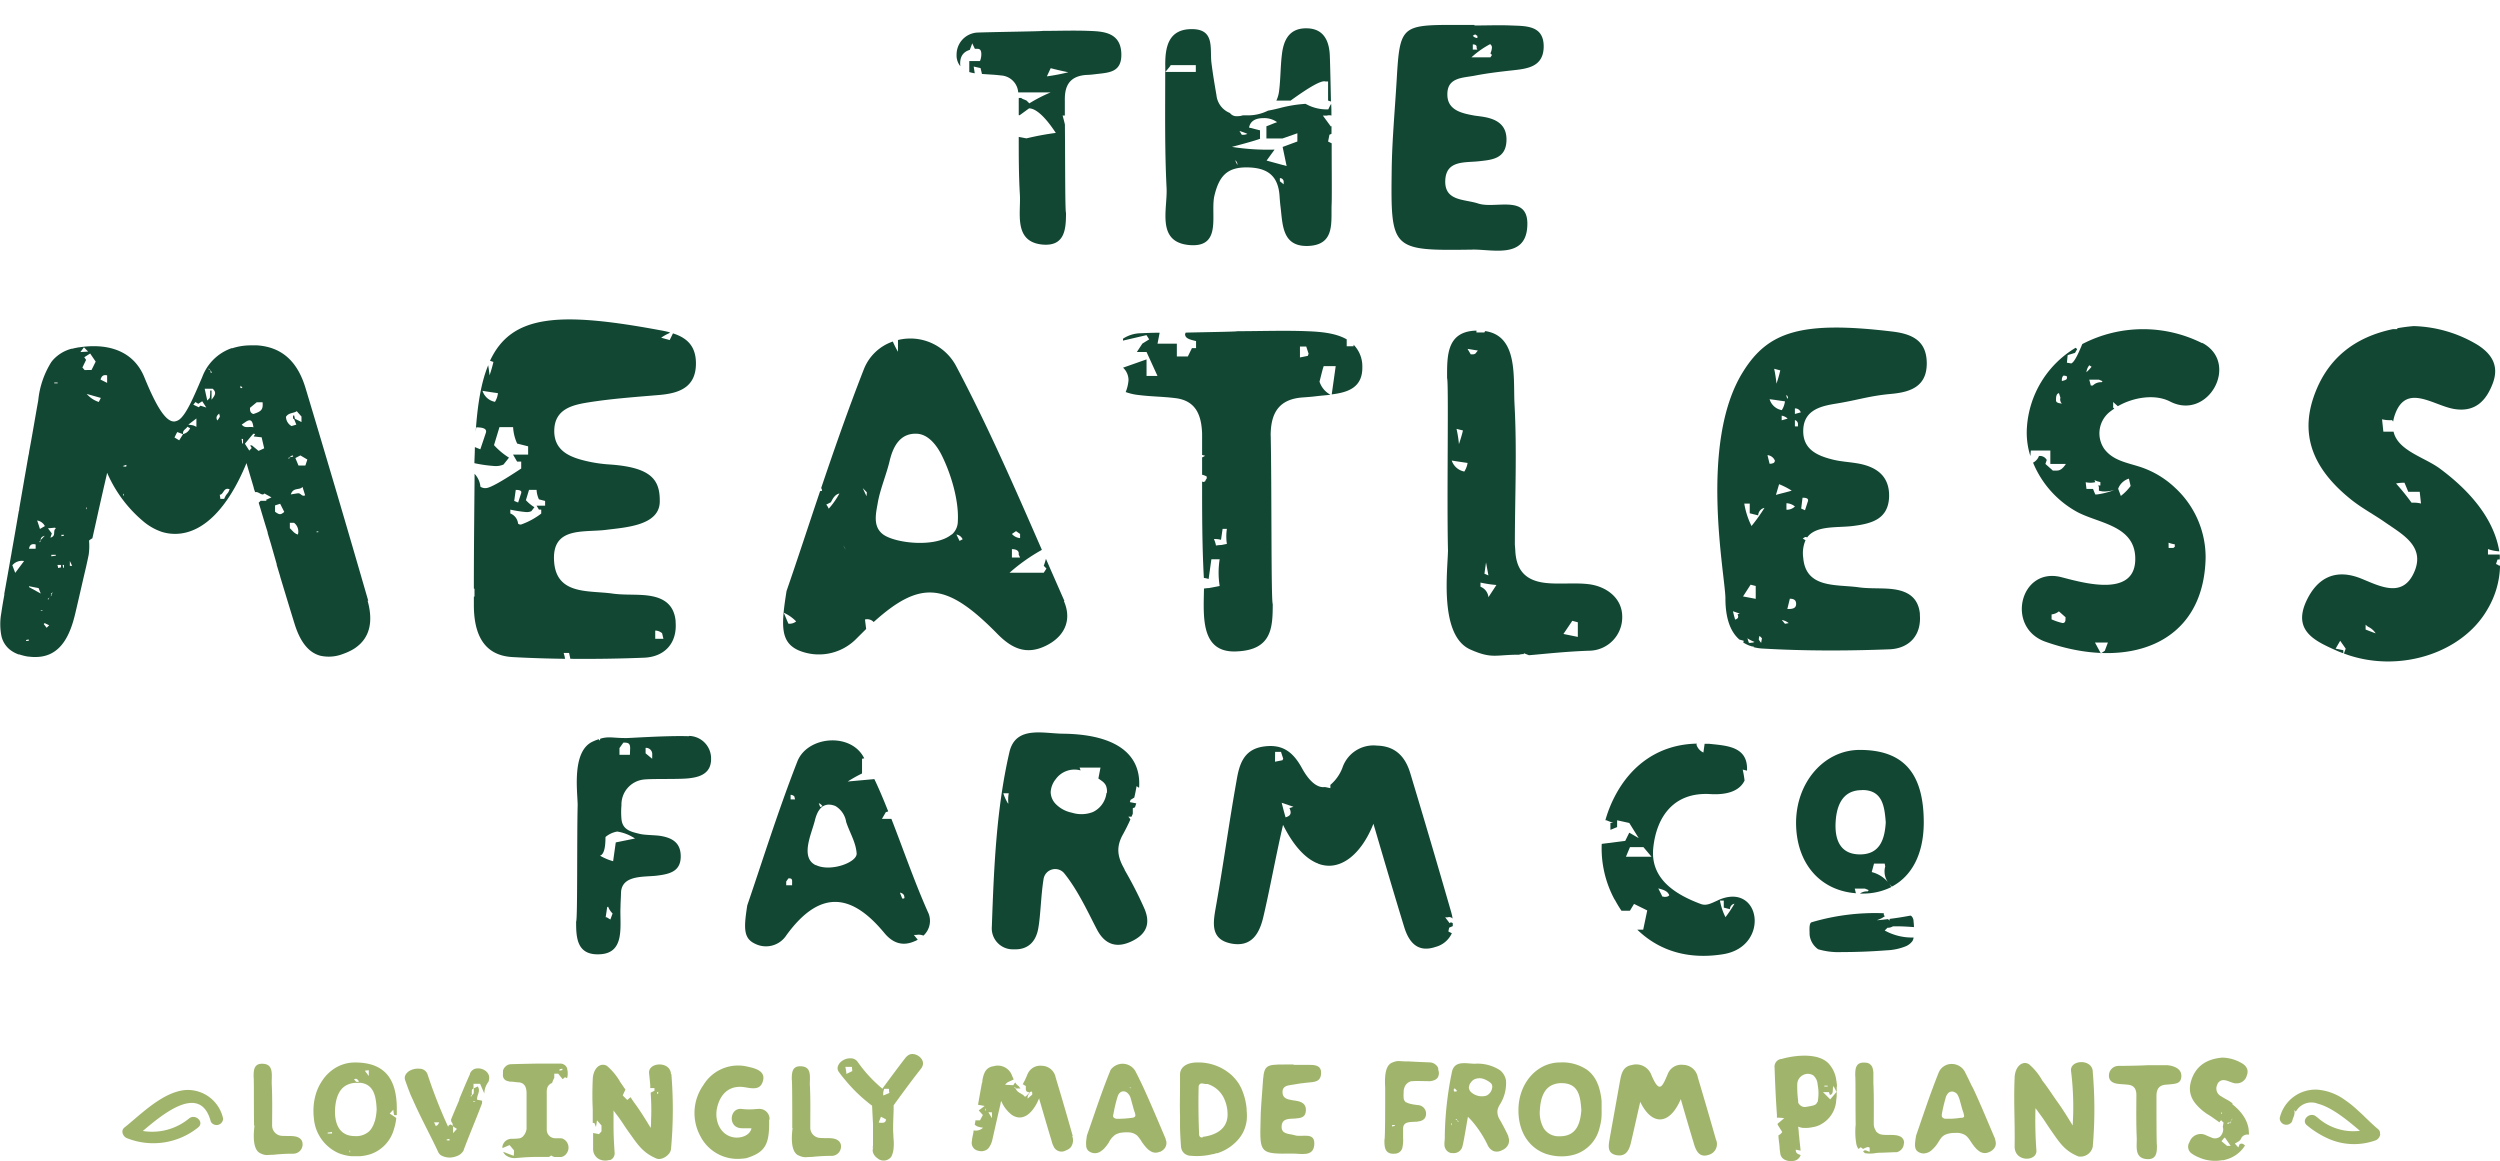<?xml version="1.0" encoding="UTF-8"?> <svg xmlns="http://www.w3.org/2000/svg" id="Layer_1" data-name="Layer 1" viewBox="0 0 425.65 197.71"><defs><style> .cls-1 { fill: #124734; } .cls-2 { fill: #a0b56b; } </style></defs><title>meatless-farm-co</title><g><g><path class="cls-1" d="M250.39,51.9h4.32v1.16H249.5c0,6.58-.1,13.17.23,19.74.19,3.56-1.78,9.14,3.74,9.72,5.86.6,3.66-5.3,4.41-8.41.79-3.28,2.13-4.83,5.53-4.8s5.29,1.33,5.55,4.78c.05.69.1,1.38.19,2.07.35,3,.31,6.59,4.53,6.53,4.89-.1,4-4.17,4.16-7.26.05-1.54,0-5.67,0-10.22l-.61-.3.23-1.16.35-.16V62.25l-.1.11-1.37-1.87h.7a1.23,1.23,0,0,1,.76,0c0-.69,0-1.36-.05-2a9.25,9.25,0,0,0-.48.94,7.29,7.29,0,0,1-3.87-.94,22.5,22.5,0,0,0-4.32.7c-.78.2-1.47.35-2.08.46a7.62,7.62,0,0,1-3.63.8h-.67a2.66,2.66,0,0,1-.93.14,1.38,1.38,0,0,1-1.25-.54,3.67,3.67,0,0,1-2.3-3.07c-.33-1.87-.62-3.64-.85-5.48-.29-2.39.62-5.68-3.24-5.73-4.11-.06-4.67,3.07-4.62,6.31v1L250.4,52m11,16.1a.82.82,0,0,1,.38.8Zm8.27,4.09-.65-.52v-.53a.62.62,0,0,1,.65.59v.46Zm-6.21-8.57a1.87,1.87,0,0,1-.93.13l-.39-.65C262.81,63.33,263.19,63.46,263.45,63.59Zm2.18.84V63l-1.87-.47c.23-1.16,1.14-1.61,2.5-1.61a3.74,3.74,0,0,1,2.28.69c-.68.23-1.14.46-1.82.7v2.08h2.73L272,63.5v1.4l-2.51.93.68,3.25-3.41-.93,1.36-1.87a39.3,39.3,0,0,1-7.27-.46q3.79-1,4.82-1.39Z" transform="translate(-51.11 -40.81)"></path><path class="cls-1" d="M216.23,49.29c.14-.35.27-.69.41-1.11l.45.94h.42c.45,0,.68.23.68.93a3.08,3.08,0,0,1-.23,1.16h-1.82v1.87a7,7,0,0,0,.93.21l-.18-1.15,1.17.26c.1.45.2.78.23,1,1.11.09,2.06.11,3.28.26a3.11,3.11,0,0,1,2.9,2.88H230a25.53,25.53,0,0,0-3.64,1.87l-.46-.47c-.45-.23-.68-.23-.93-.46h-.41v2.94h.17l1.59-1.16c1.14,0,2.73,1.4,4.55,4.18a47.29,47.29,0,0,0-5,.93l-1.31-.25c0,3.31,0,6.62.2,9.92.16,3.07-1.07,7.87,3.73,8.4,4,.42,4.11-2.74,4.12-5.38-.17-.25-.13-8.67-.19-15.06-.1-.44-.23-.93-.39-1.52h.38c0-.93,0-1.87,0-2.63a.67.67,0,0,1,0-.2c0-2.44,1-3.88,3.62-4.08a14,14,0,0,0,1.57-.13c2.27-.27,4.5-.25,4.43-3.44-.08-3.73-3.16-3.84-5.51-3.93-2.62-.1-5.25,0-7.89,0,0,.08-7.35.16-11,.28a3.74,3.74,0,0,0-3.65,3.74,2.9,2.9,0,0,0,.64,2c-.17-1.5.39-2.45,1.66-2.8M230,52.42c.94.24,1.82.46,3,.69a32.62,32.62,0,0,1-3.65.7Z" transform="translate(-51.11 -40.81)"></path><path class="cls-1" d="M301.91,83.3c3.45,0,8.73,1.45,9.21-3.61.58-6.07-5.29-3.22-8.34-4.23-2.33-.77-5.73-.36-5.6-3.91s3.42-3,5.87-3.3c2.15-.23,4.33-.47,4.54-3.27.21-3-1.78-4-4.34-4.34-.45-.07-.93-.11-1.37-.2-2.14-.39-4.39-1-4.34-3.61,0-2.88,2.69-2.75,4.67-3.14s4.12-.65,6.2-.88c2.61-.28,5.46-.52,5.53-4,.05-3.67-2.95-3.56-5.51-3.66-2.09-.09-4.19,0-6.28,0v-.1h-3.48c-9,0-9.23.27-9.76,9.34-.3,5.1-.78,10.19-.85,15.28-.17,13.76-.1,13.84,13.86,13.64m.34-36.65.39.26v.37a1.09,1.09,0,0,1-.78-.39Zm-.39,1.71c.39,0,.65.14.65.4V49l.13.26h-.78Zm3,0a.68.68,0,0,1,.26.53,3,3,0,0,1-.26,1l.26.27-.26.4h-3.23a15.18,15.18,0,0,1,3.19-2.25Z" transform="translate(-51.11 -40.81)"></path><path class="cls-1" d="M270.86,57.93c3.19-2.31,5.23-3.48,5.91-3.25h.46v3.25l.49.17c-.07-3.23-.13-6.08-.19-7.67-.07-2.41-.87-4.73-3.89-4.8s-4,2-4.28,4.51c-.25,2.07-.21,4.16-.48,6.22a5.13,5.13,0,0,1-.46,1.58h2.44" transform="translate(-51.11 -40.81)"></path><path class="cls-1" d="M248.72,40.82h0Z" transform="translate(-51.11 -40.81)"></path><path class="cls-1" d="M207,201a3.07,3.07,0,0,0,.36-.2l-.66-.81h.42a2.09,2.09,0,0,1,1.21.12,3.39,3.39,0,0,0,.74-4.07c-2.3-5.19-4.14-10.55-6.19-15.81h-1.61l.66-1.14.41-.13c-.74-1.87-1.52-3.74-2.36-5.5l-4.54.41a24.22,24.22,0,0,1,2.44-1.37V170l.38-.08-.09-.16c-2.3-4.3-9.62-3.59-11.3.69-3.38,8.66-6.14,17.55-8.53,24.5-.59,3.8-.69,5.61,1.32,6.54a4.14,4.14,0,0,0,5.35-1.46c6.11-8.4,11.57-6.53,16.66-.38,1.44,1.75,3.18,2.36,5.3,1.35m-1.87-7.47c0,.13,0,.26-.13.26h-.25l-.39-1c.5.1.75.37.75.75Zm-19.13-2h-1v-.64l.38-.53h.12c.39,0,.51.13.51.53Zm-.25-14.61v-.79a1,1,0,0,1,.63.27l.13.52Zm5.41,1.16-.37.13-.25-.65A1.22,1.22,0,0,1,191.14,178.07ZM190,188.12c-2.68-1.3-.75-5.27-.17-7.54.4-1.67,1.26-3.4,3.49-2.55a3.85,3.85,0,0,1,1.86,2.73c.58,1.78,1.65,3.45,1.78,5.33.15,1.54-4.45,3.24-6.95,2Z" transform="translate(-51.11 -40.81)"></path><path class="cls-1" d="M242.63,188.91c-1.16-2-1.65-3.74-.28-6.12.47-.86.87-1.67,1.22-2.46a2.73,2.73,0,0,0-.35-.47h.55l.21-.51v-.93l.37-.16c.08-.22.15-.46.22-.67l-1.09-.21.12-.39.63-.38c.13-.52.26-1.17.39-1.94a2.87,2.87,0,0,1,.43.28c.43-5.78-4-9.09-12.86-9.22-3.35,0-8.13-1.45-9.21,3.11-2.25,9.74-2.65,19.78-3,29.75a3.57,3.57,0,0,0,3.73,3.85c2.38.11,3.74-1.25,4.16-3.48s.46-5.73.93-8.55a2,2,0,0,1,3.49-.93c2.38,2.93,4.17,6.89,5.6,9.61s3.55,3.2,6.13,1.87,2.92-3.27,1.87-5.6a67.21,67.21,0,0,0-3.36-6.54m-19.84-11.27a8.48,8.48,0,0,1-.76-1.68h.93a6.17,6.17,0,0,0-.06,1.77Zm16.81-1.74a4.11,4.11,0,0,1-2.3,3.25,5.37,5.37,0,0,1-3.58.12,5.3,5.3,0,0,1-2.8-1.52,3,3,0,0,1-.82-2,3.83,3.83,0,0,1,.86-2.19,3.93,3.93,0,0,1,4.23-1.49l-.17-.48h3.56l-.36,1.86c.18.13.38.25.55.39a2.16,2.16,0,0,1,.71.76,2.45,2.45,0,0,1,.18,1.34Z" transform="translate(-51.11 -40.81)"></path><path class="cls-1" d="M297.71,199.4l.13-.64.62-.27V198a.49.49,0,0,0-.28-.13c-.13,0-.13,0-.25.13l-.76-1h.42a.75.75,0,0,1,.84.21,8.3,8.3,0,0,0-.24-1.1q-3.4-11.82-6.95-23.6c-.83-2.8-2.49-4.67-5.67-4.75a5.57,5.57,0,0,0-5.82,3.55,7.1,7.1,0,0,1-2.13,3.13V175l-.93-.19c-1.39.2-2.8-1.13-4-3.38-1.58-2.8-3.45-4-6.61-3.49-3.34.56-4,3.19-4.45,5.87-1.32,7.42-2.19,14-3.51,21.43-.48,2.72-1,5.6,2.8,6.25,3.39.55,4.67-1.86,5.31-4.67,1.05-4.43,2.1-10.27,3.33-15.57,1.82,3.65,3.84,5.72,5.83,6.54h.1v.05c3.73,1.47,7.4-1.54,9.46-6.78,1.78,6.08,3.64,12.38,5.24,17.59.8,2.6,2.29,4.43,5.38,3.37a4.22,4.22,0,0,0,2.73-2.32l-.49-.24m-29.6-30.64h1l.38,1.17-.13.26-1.27.25ZM270,180c-.2-.68-.44-1.6-.67-2.51l2,.68-.68.23c.42.9.19,1.34-.7,1.58Z" transform="translate(-51.11 -40.81)"></path><path class="cls-1" d="M168.39,166.16c-3.74-.14-10.77.37-10.77.31-2.17,0-2.86-.32-4.3.11a.94.94,0,0,1-.13.32l-.14-.23a8.48,8.48,0,0,0-1,.39c-3.54,1.58-2.66,8.14-2.59,10.65v.2c-.14,6.13,0,19.49-.26,19.82,0,2.71.08,5.88,4.25,5.54s3.15-5,3.31-8.12c0-.68.06-1.28.08-2.28.08-3.24,4.11-2.67,6.32-3,2-.26,3.8-.72,3.85-3.15s-1.46-3.28-3.53-3.6c-.81-.13-2.58-.12-3.39-.32-1.5-.36-3-.65-3.17-2.55a13.06,13.06,0,0,1,0-2.34,4.27,4.27,0,0,1,3.73-4.37c1.61-.19,6.45,0,8-.25,2-.24,3.57-1.05,3.53-3.33a3.83,3.83,0,0,0-3.73-3.85m-13.42,31.26-.63-.39h-.17c.09-.54.17-1.12.25-1.7l.17-.11a3.12,3.12,0,0,0,.76,1.17Zm4.27-13.81-3.35.68-.45,3.2a9.51,9.51,0,0,1-2.23-.94c.67-.22.93-1.36.93-3.18a4.18,4.18,0,0,1,2-.93,7.53,7.53,0,0,1,3,1.17Zm-.94-14.24h-1.78v-1.14l.66-.93h.23c.67,0,.93.22.93.93Zm3.79.68-1.12-.93v-.93a1.06,1.06,0,0,1,1.13,1,.66.66,0,0,1,0,.14Z" transform="translate(-51.11 -40.81)"></path><path class="cls-1" d="M343.6,194.1c-1.23.55-2,1-3,.59-4.48-1.68-8.55-4.39-8-9.56s3.4-9.48,9.67-9.12c2.66.16,4.94-.39,5.87-2.3a16.59,16.59,0,0,0-.32-1.87l.74.18v-.26c.06-3.91-3.62-4-6.46-4.31h-.76l-.21,1.49a2.25,2.25,0,0,1-1.18-1.33l.06-.19c-6.32.12-11.16,3.53-14,9.05a21,21,0,0,0-1.57,4l.17,0,1.15.46h-.46v1.17l1.14-.47v-1.16l2.07.46,1.61,2.58-1.61-.93-.69,1.4-4,.51a18.34,18.34,0,0,0,2.18,9.46l.06.06a19.51,19.51,0,0,0,1.12,1.86h1.44l.7-1.16,2.25,1.11-.69,3.28h-1c3.86,3.74,8.9,5.1,14.64,4.17,8.06-1.32,6.38-12.45-.88-9.2m-15.7-7.39.69-1.64h2.29l1.38,1.64Zm6.43,6.79h-.22l-.7-1.4c.94.24,1.61.47,1.87,1.17-.26.27-.49.27-.95.27Zm10.51,3.48a10.36,10.36,0,0,1-.93-2.8h.65v1.19l1.05.27a.93.93,0,0,1,.77-.93,21,21,0,0,1-1.54,2.3Z" transform="translate(-51.11 -40.81)"></path><path class="cls-1" d="M367.1,192.92l-.2-.82h1.72l.66.26-.18.22a2,2,0,0,0-1.31.37h.5a10.83,10.83,0,0,0,4.84-1.11,5.31,5.31,0,0,0-3.34-2.55l.39-1.44H372l.09.48a3.16,3.16,0,0,0,.72,3l.4.44c3.44-1.81,5.43-5.6,5.44-10.92,0-8.41-3.45-12.36-10.9-12.36-6.08,0-10.89,5.55-10.84,12.54.06,6.77,4.07,11.39,10.16,11.86m1.11-17.57c3.46,0,3.79,2.8,4,5.5-.17,2.88-1,5.51-4.48,5.46s-4.19-2.8-4.06-5.41,1-5.57,4.53-5.53Z" transform="translate(-51.11 -40.81)"></path><path class="cls-1" d="M372,199.24l.47-.47a1.68,1.68,0,0,0,.93-.24h.94c.77,0,1.66.06,2.64.13,0-.4-.05-.77-.07-1a1.26,1.26,0,0,0-.35-.87.51.51,0,0,0-.18-.09c-1.31.25-2.49.43-3.55.56v.29l-.27-.25c-.67.08-1.31.15-1.86.19l.13-.07a4.17,4.17,0,0,0,1.2-.63l-.18-.17v-.32a38,38,0,0,0-12.28,1.53c-.52.14-.34,1.55-.36,2.09a3.44,3.44,0,0,0,1.46,2.51,12.15,12.15,0,0,0,4,.48q3.82,0,7.67-.3a9.61,9.61,0,0,0,3.3-.71,2.75,2.75,0,0,0,1.09-.88,2.06,2.06,0,0,0,.2-.59,9.58,9.58,0,0,1-4.89-1.17" transform="translate(-51.11 -40.81)"></path><path class="cls-1" d="M232.34,143.14c-1.05-2.39-2.1-4.78-3.15-7.19a11.74,11.74,0,0,1-.37,1.19l.46.47-.46.71H223a31.07,31.07,0,0,1,5.5-3.89c-4.61-10.57-9.22-21.13-14.6-31.29A8.82,8.82,0,0,0,204,98.7c0,.54,0,1.18,0,2a15.75,15.75,0,0,1-.88-1.74,8.11,8.11,0,0,0-4.93,4.72c-2.66,6.79-5.06,13.69-7.27,20.23a.78.78,0,0,1,.15.47l-.33.05c-2.06,6.11-3.95,11.92-5.71,17-.94,5.85-1.07,8.69,2,10.09a8.94,8.94,0,0,0,9.68-1.76l1.87-1.86-.2-1.61a1.47,1.47,0,0,1,1.48.43c8-7.22,12.43-6.77,21.05,2,2.44,2.49,4.9,3.64,8.18,2.08s4.58-4.41,3.16-7.65m-8.15-11.91.69.48v.71a2.07,2.07,0,0,1-1.39-.71Zm-.7,3.07c.7,0,1.16.24,1.16.71v.23l.23.48h-1.39ZM185.34,147l-.79-1.87a6.94,6.94,0,0,1,2.11,1.48,1.75,1.75,0,0,1-1.26.39Zm6.85-19.61a2.7,2.7,0,0,0-.4-.67l.79-.4c.4-.81.79-1.35,1.45-1.49a13.83,13.83,0,0,1-1.79,2.56Zm2.5,6.31a3.07,3.07,0,0,1,.39.68Zm3.95-8.4-.64-1.38.7.71Zm14.45,6.54c-2.73,2.22-9.43,1.49-11.57,0-1.92-1.38-1.24-3.74-.93-5.6.42-2.26,1.47-4.73,2-7,.62-2.58,1.87-4.73,4.67-4.58,1.93.11,3.34,2,4.13,3.55,1.66,3.29,3,7.85,2.8,11.35a3,3,0,0,1-1,2.24Zm1.39,1.06-.53-1.08a1.39,1.39,0,0,1,1.06.81Z" transform="translate(-51.11 -40.81)"></path><path class="cls-1" d="M476.61,137.13a1.83,1.83,0,0,0-.53-.29l.26-.77h.37a4.74,4.74,0,0,0,0-.84h-2v-.94a6.37,6.37,0,0,0,1.93.39c-.8-4.89-4.18-9.66-10-14-2.61-2-7.26-3.08-8-6.37H456.9l-.22-2.11a5.77,5.77,0,0,0,1.71.14,1.08,1.08,0,0,0,.18.24,6.49,6.49,0,0,1,.35-1.31c1.95-5.25,6.53-1.39,10.07-.82s5.42-1.4,6.54-4.37-.16-5-2.57-6.54a22.24,22.24,0,0,0-10.91-3.21c-.93.08-1.86.2-2.75.36l-.06.16h-.72c-6.37,1.34-11.21,4.88-13.5,11.58-2.55,7.47.85,13.07,6.61,17.61,1.77,1.38,3.79,2.45,5.61,3.73,2.87,2,6.71,4,5,8.24-1.93,4.75-5.87,2.63-9.06,1.33-4.58-1.87-7.66,0-9.44,3.91-2.3,5.11,1.76,6.8,5.34,8.4.33.15.67.26,1,.39v-.53l-1.31-.26.78-1.34.94,1.34c-.11.31-.21.55-.3.83,9.1,3.44,20.08.1,24.45-7.55a15.16,15.16,0,0,0,2.13-7.42h-.13M460.06,123h.44l.64,1.54h1.95l.22,2a5.46,5.46,0,0,0-1.61-.14,39.3,39.3,0,0,0-2.64-3.27,5.58,5.58,0,0,1,1-.12Zm-6.18,25v-.8h.05a1.54,1.54,0,0,0,.47.37,3,3,0,0,1,1.19,1.07c-.36-.11-.93-.34-1.73-.65Z" transform="translate(-51.11 -40.81)"></path><path class="cls-1" d="M378,145.39c-.3-3.33-2.72-4.2-5.6-4.36-1.65-.09-3.31,0-4.93-.24-3.74-.5-8.9.22-9.34-5a5.55,5.55,0,0,1,.39-3,4.57,4.57,0,0,1-.47-.29l.39-.26a1.19,1.19,0,0,1,.37.06c1.51-2.09,5.13-1.59,7.82-1.94,3.15-.4,6-1.15,6.12-5,.08-3.63-2.32-5.18-5.6-5.69-1.3-.21-2.63-.28-3.9-.59-2.68-.65-5.2-1.73-5.12-5,.07-3.46,3-4.13,5.53-4.54,3.88-.63,5.66-1.33,9.59-1.68,3.24-.31,5.91-1.32,5.91-5.17s-2.44-5-5.76-5.42c-15.54-1.87-21.24-.05-25.52,6.84-7.6,12.13-3,34.8-3,38.59,0,2.8.59,5.46,2.38,7l.72.2a.38.38,0,0,1-.08.29,5.41,5.41,0,0,0,1.53.69h.25V151a8.14,8.14,0,0,0,1.48.23c7.2.42,14.45.41,21.66.13,3.25-.13,5.48-2.29,5.16-5.95m-31.43.94c-.13-.41-.26-.94-.39-1.47l1.16.4-.38.13c.25.48.07.75-.4.89Zm10.16-36a1,1,0,0,1,1,.67l-1,.27Zm-1.44-2.3a.68.68,0,0,1,.26.53v.13a.65.65,0,0,1-.26-.53Zm1.44,19a2,2,0,0,1-1.44.55v-1.11a2.38,2.38,0,0,1,1.44.55Zm-1.32-14.94-.93.26v-.79a2,2,0,0,1,1,.48Zm-1.17-8.24a20,20,0,0,1-.65,2.26,21.78,21.78,0,0,0-.39-2.53Zm.79,5.32a3.63,3.63,0,0,1-.53,1.45,2.66,2.66,0,0,1-2.08-1.86c.78.09,1.69.24,2.61.36Zm-5.74,41.08h-.39l-.26-.79a5.68,5.68,0,0,0,1.2.62.76.76,0,0,1-.55.12Zm-1.39-7.91,1.29-2,.87.22v2.19Zm3.08,7.91-.39-.53a1.47,1.47,0,0,1,.13-.66l.4.4Zm-1.62-19.87a13.36,13.36,0,0,1-1.25-3.85h.93v1.65l1.44.36a1.34,1.34,0,0,1,1.07-1.28,30,30,0,0,1-2.19,3.07Zm3.42-10.63h-.36l-.36-1.47a1.52,1.52,0,0,1,1.26.93.48.48,0,0,1-.49.48h-.05Zm1.26,3.48a12.45,12.45,0,0,1,2.15,1.1c-1.26.37-2.15.55-2.69.73Zm1.4,21.25.43-1.75c.64,0,1.07.21,1.07.87s-.43.88-1.29.88Zm-.4,2.52-.54-.65a2.41,2.41,0,0,1,1.17.53Zm2.21-33.61h-.52v-1.08a.73.73,0,0,1,.52.8Zm.78,12.14c.65,0,1,.13.94.53l-.52,1.6-.65-.28Z" transform="translate(-51.11 -40.81)"></path><path class="cls-1" d="M166.15,146.63c-.3-3.46-2.8-4.35-5.78-4.52-1.71-.1-3.44,0-5.13-.26-3.93-.52-9.26.23-9.77-5.22-.58-6.27,5-5.11,8.85-5.61,3.27-.42,9-.71,9.12-4.72.07-3.74-1.33-5.92-8.57-6.41a24.12,24.12,0,0,1-4.06-.61c-2.8-.67-5.4-1.79-5.33-5.22.08-3.6,3.08-4.3,5.75-4.73,4.05-.65,8.15-.93,12.24-1.28,3.37-.3,6.14-1.36,6.13-5.37,0-3-1.59-4.37-3.91-5.11l-.56,1.14-1.45-.4a7.91,7.91,0,0,1,1.45-.81v-.11a14.92,14.92,0,0,0-1.49-.33c-17.32-3.23-25.44-2.72-29.1,5.18l.58.19a22.24,22.24,0,0,1-.66,2.29c-.07-.71-.16-1.26-.23-1.72-1.16,2.8-1.81,6.54-2.13,11.31l.1-.74c1.16,0,1.87.24,1.63.94l-.94,2.8-.93-.38c0,.93-.06,1.79-.08,2.74a23.57,23.57,0,0,0,3.34.48,3.33,3.33,0,0,0,1.62-.25l.93-1.17a12.13,12.13,0,0,1-2.55-2.13l.93-3.07h2.32a7.74,7.74,0,0,0,.69,2.8l1.87.47v1.41h-2.57l.69,1.19h.7v1.18c-3.25,2.16-5.33,3.33-6,3.33a1.43,1.43,0,0,1-.94-.23,3.75,3.75,0,0,0-1-2.2v.79c0,.93-.13,11.87-.12,18.77h.11v1.35h-.11v1.43c0,4.47,1.36,8.55,6.53,8.86,3,.17,6,.26,9,.3a8.42,8.42,0,0,0-.24-1H148l.22,1q6.28.06,12.55-.19c3.38-.13,5.71-2.37,5.36-6.19m-3.46,1.57a1.81,1.81,0,0,1,1.17.46l.22.94h-1.39Zm-27.31-38.95a2.73,2.73,0,0,1-2.1-1.87c.79.14,1.71.27,2.63.4A3.66,3.66,0,0,1,135.38,109.24Zm3.56,15c.66,0,1.05.13.93.54l-.52,1.61-.67-.27Zm5,2.69h-1.45l.4.67h.39v.67a12.42,12.42,0,0,1-3.42,1.86.65.65,0,0,1-.52-.14,2.11,2.11,0,0,0-1.32-1.74v-.65a21.45,21.45,0,0,0,2.63.41,2,2,0,0,0,.94-.14l.53-.68a6.67,6.67,0,0,1-1.45-1.2l.53-1.75h1.29a4.24,4.24,0,0,0,.4,1.61l1.05.27Z" transform="translate(-51.11 -40.81)"></path><path class="cls-1" d="M426.07,99.25a22.41,22.41,0,0,0-20.43.14c-.79,1.92-1.37,3.06-1.87,3.3l-.75-.13.13-1.28c.37-.13.87-.26,1.25-.39l.37-.63-.26-.24a17.09,17.09,0,0,0-8.31,13.77,13.2,13.2,0,0,0,.6,4.67l.08-.94h3.32v2.28h2.65c-.45.67-.89,1.13-1.55,1.13h-.67l-1.27-1.13.23-.67a1.32,1.32,0,0,0-1.33-.68,2.07,2.07,0,0,1-1,1.13,16.89,16.89,0,0,0,7.23,8.24c3.53,2.06,9.86,2.29,10.16,7.72.38,7.1-8.51,4.6-12.53,3.55-7.09-1.87-9.6,8.62-2.7,11,13.77,4.85,26.93.64,27.22-14.34a16.12,16.12,0,0,0-5.2-11.89,15.83,15.83,0,0,0-5.87-3.53c-2.24-.74-4.67-1.06-6.19-3.09a4.67,4.67,0,0,1,1-6.35,8.3,8.3,0,0,1,.71-.5l-.21-.21a4.82,4.82,0,0,0,0-.93l.81.72c2.62-1.51,6.3-2.13,8.89-.8,6.53,3.37,11.95-6.61,5.45-10M401.17,109v-.25c0-.52.13-.94.5-1l.25.78a1,1,0,0,0,.25,1C401.54,109.46,401.17,109.33,401.17,109Zm1.86-3.83c0,.25-.25.38-.87.51v-.26a1,1,0,0,1,.24-.64.93.93,0,0,1,.63.13Zm-.25,41.09c0,.38-.13.63-.5.63a10,10,0,0,1-1.87-.63v-.84a2.4,2.4,0,0,0,1.25-.52l1.13,1Zm6.69,5.36-.67.44-1-1.85H410Zm10.86-18.41a5.43,5.43,0,0,0,1.07.28,1.34,1.34,0,0,0,0,.4l-.25.21h-.81ZM406.83,103l.39.25a6.46,6.46,0,0,1-.88.93A2.33,2.33,0,0,1,406.83,103Zm6.75,19.31.29,1.24a8.4,8.4,0,0,1-1.67,1.7c-.15-.46-.3-.78-.45-1.23a2.81,2.81,0,0,1,1.8-1.71Zm-4.86.58v.57h-.38l.13.26v.63a3.31,3.31,0,0,0,1.13.13,6.36,6.36,0,0,0,1.5-.25,12.56,12.56,0,0,1-3,.77h-.25l-.38-.94h-1.12l-.13-1.15a3.74,3.74,0,0,0,1.63,0l-.13-.36a3.9,3.9,0,0,0,.47.2l.52.14Zm.21-17a1.94,1.94,0,0,0-1.5.56h-.34l-.26-1h1.64l.62.26Z" transform="translate(-51.11 -40.81)"></path><path class="cls-1" d="M310.5,152l.93.37c2.12-.17,6.17-.63,10.28-.77a5.69,5.69,0,0,0,5.6-5.66c.07-3.36-2.8-5.33-5.74-5.67-2.38-.29-5.09.07-7.47-.23-3.61-.45-4.88-2.54-5-5.6l-.07-.86c0-8.21.38-15.79-.06-24-.23-4.53.64-11.59-5-12.4l-.13.23h-1.35V97.1c-5.14.11-5,4.36-5,8.11.3.47-.06,20.19.15,29.2a1.4,1.4,0,0,1,0,.29c-.1,3.74-1.43,14.37,3.82,16.7,3.67,1.63,4.25.88,8.28.88a3.24,3.24,0,0,1,.82-.11V152m8.25-5.49.94.25v2.49l-2.45-.5ZM300.19,114.1c-.15.69-.41,1.51-.68,2.33a20.4,20.4,0,0,0-.41-2.6Zm.26,7a2.8,2.8,0,0,1-2.17-1.88c.8.14,1.74.27,2.7.41a3.81,3.81,0,0,1-.55,1.46ZM302.32,101a.79.79,0,0,1-.54.14h-.26l-.55-.93,1.76.28Zm1.8,35.57.41,2.21-.68-.29Zm.41,5.92a2.12,2.12,0,0,0-1.35-1.78V140a20.61,20.61,0,0,0,2.71.41Z" transform="translate(-51.11 -40.81)"></path><path class="cls-1" d="M278.53,103.12l-.68,4.84c2.72-.34,5.29-1.13,5.21-4.72a5.22,5.22,0,0,0-1.49-3.74v.26H280.4V98.59c-2-1.16-4.8-1.31-6.81-1.39-3.93-.15-7.88,0-11.81,0,0,.08-4.25.14-8.79.24l-.11.24c0,.72.7.93,1.87,1.2v1.2h-.7l-.7,1.42h-1.87V99.32h-3.29l.36-1.86c-1.21,0-2.34.05-3.29.09a5.65,5.65,0,0,0-2.95.93v.32l4-.93.46.72-1.16.72-.94,1.43h1.65l1.86,4.07h-1.86V102l-4,1.41a2.9,2.9,0,0,1,.93,2.15,6.75,6.75,0,0,1-.48,2,9.21,9.21,0,0,0,2.15.5c2.33.29,4,.25,6.35.54,3.53.45,4.39,3,4.51,6v3.67l.52.14-.52.29v2.94a2.46,2.46,0,0,1,.79.31v.32l-.17.24-.1.25-.29.12-.23-.08c0,5.47,0,11,.3,16.41a3.66,3.66,0,0,1,.81.18l.47-3.36h1.41a14.47,14.47,0,0,0,0,4.55c-.56.12-1.17.23-1.81.35a6.27,6.27,0,0,0-.86.09c-.07,4.67-.66,11,5.55,10.7,6.06-.24,6.14-4.11,6.16-8.06-.3-.46-.16-19.89-.35-28.79a1.31,1.31,0,0,1,0-.28c.09-3.66,1.57-5.83,5.42-6.11.8-.06,1.56-.11,2.35-.21s1.59-.15,2.4-.25a3.91,3.91,0,0,1-1.86-2.23c.25-.93.46-1.92.71-2.64h2.11m-18.52,30.25-1,.2a7.68,7.68,0,0,0-.93.09,4.27,4.27,0,0,0-.35-1.1,3.78,3.78,0,0,1,1.21.13l.27-1.87H260a8.58,8.58,0,0,0,0,2.58Zm13.71-32-1.34.27V99.81h1.07l.4,1.22Z" transform="translate(-51.11 -40.81)"></path><path class="cls-1" d="M113.81,143.11q-5.24-18.15-10.68-36.23c-1.24-4.1-3.65-6.95-8.24-7.27H93.7a10.31,10.31,0,0,0-3,.48h-.15a8.23,8.23,0,0,0-5,4.9c-1.42,3.32-2.5,5.85-3.62,7l-.11.1a1.78,1.78,0,0,1-1,.48c-1.35.09-2.9-2.05-5.14-7.54-1.82-4.46-6.09-5.76-10.76-5.13l-.53.07c-.36.07-.7.14-1,.22h-.12a6.49,6.49,0,0,0-3.22,2l-.08.11-.11.13A15.06,15.06,0,0,0,57.62,109c-.53,2.91-1,5.82-1.55,8.73a3.36,3.36,0,0,1-.11.62c-.23,1.3-.45,2.62-.69,3.93l-.08.48-.81,4.67a.85.85,0,0,1-.07.41c-.4,2.34-.8,4.67-1.22,7a5.34,5.34,0,0,1-.09.53h0q-.57,3.28-1.16,6.53a.89.89,0,0,1,0,.23l-.17.93c-.12.71-.24,1.42-.34,2.13a10.5,10.5,0,0,0,0,3.79,4.15,4.15,0,0,0,1.39,2.38,4.94,4.94,0,0,0,.75.51,5.66,5.66,0,0,0,.83.37h.12a9.16,9.16,0,0,0,1.46.36H56a7.67,7.67,0,0,0,2.14,0c3.44-.51,4.93-3.74,5.77-7.28.58-2.44,1.19-5.17,1.87-8.06.14-.64.29-1.3.43-2a10.78,10.78,0,0,0,.06-2.41,2.87,2.87,0,0,1,.57-.39c.35-1.58.71-3.17,1.06-4.77.47-2.08.94-4.16,1.41-6.17a.29.29,0,0,1,.05-.19,22.43,22.43,0,0,0,6.2,8.29,9.73,9.73,0,0,0,3.14,1.76,7.54,7.54,0,0,0,2.5.32c4.39-.15,8.63-4.14,11.86-12v-.1c.41,1.4.83,2.81,1.25,4.23v.07c.07.23.16.48.24.71.59-.19,1.16.75,1.58.22l1.2.66-.94.43.12.16H95.48l-.33.33c.15.47.29.93.43,1.41s.2.67.3,1c.26.88.53,1.75.8,2.62v.11c.17.6.36,1.21.54,1.81l1,3.5V137c.21.65.39,1.29.59,1.93v.05c.85,2.8,1.67,5.52,2.44,8,.83,2.69,2.14,4.86,4.38,5.47a6.6,6.6,0,0,0,3.88-.3,10.23,10.23,0,0,0,1.48-.65c.22-.12.43-.25.62-.38l.08-.06c2.52-1.79,2.94-4.66,2-8m-20-32.83,1.13-.93h1c.1,1.23-.17,1.55-1.58,2C93.75,111.13,93.64,110.76,93.68,110.25Zm.58,3.33c-.73-.19-1.45.26-2-.46l.68-.47C93.73,112.12,94.11,112.33,94.26,113.58Zm-2.18-7.08.31.38C92,106.92,92,106.92,92.08,106.5Zm.4,9.83h-.15a5.07,5.07,0,0,0-.1-.77h.25Zm-2.28,7.78a3.54,3.54,0,0,1-.23.53c-.12.19-.29.35-.41.54a4.6,4.6,0,0,0-.29.59h-.66c0-.21-.06-.43-.09-.7C89.22,125,89.16,123.71,90.2,124.11Zm-1.77-12.88c0,.21.14.42.09.56a2.66,2.66,0,0,1-.42.63C87.83,111.9,88,111.57,88.43,111.23Zm-1.37-7.4h-.22a.52.52,0,0,1,.28.51H87a3.12,3.12,0,0,0-.11-.53Zm-.39-.25.19.22a.52.52,0,0,1-.28-.13Zm.64,3.44c.84.73.2,1.31-.19,1.87V107.3h-.23c0,.41,0,.83-.08,1.27l-.42.43c-.15-.67-.28-1.28-.44-2Zm-2.93,2.26.47.3.68-.43.7,1.07-1-.32-.29.27-.93-.44Zm.16,2.8v1.43a3.76,3.76,0,0,0-.54-.25c-.27-.05-.55-.1-.84-.13ZM65.4,99.94l.72.73-1.32.08Zm-2,37.22H63v-.84ZM60.89,137h.61v.41l-.5.11c0-.21-.07-.34-.11-.51Zm-.54-30.92v-.14h.57v.14ZM61.77,137H62v.47h-.14A2.66,2.66,0,0,0,61.77,137Zm-.2-4.89v-.25H62V132Zm-1.1-1.46a1.06,1.06,0,0,1,.15.15c-.6.35.14,1.28-.93,1.55l.24-.72-.65-.87Zm.14,4.77-.76.11v-.26h.76Zm-1.13,7.18a1.85,1.85,0,0,0,.35-.48,1.17,1.17,0,0,1-.06-.2l.33-.29c-.11.21-.2.36-.27.49v.07c.13-.16.08,0,.05.12l-.05-.12-.09.12a2.6,2.6,0,0,0-.26.32.76.76,0,0,1-.16.26l-.1-.09Zm0,4.67-.43.43-.5-.65.17-.15ZM58.09,132.7a.74.74,0,0,0,0,.21l-.05-.06a.61.61,0,0,1-.14.29l-.09-.09.23-.2v-.12c0-.44.31-.59.69-.7Zm.66-2.32-.84.49c-.13-.42-.27-.84-.47-1.44A1.79,1.79,0,0,1,58.75,130.38ZM56,149.68v.24h-.46v-.14ZM53.7,138.35l-.49-1.3a2.12,2.12,0,0,1,2-.72Zm2.35-4.11c.12-.71.5-.88,1.13-.73v.73Zm0,6.53v-.15l1.63.32.37.93Zm2,4v-.09h.29v.09Zm7.47-40.95-.38-.44.63-1.3c-.09-.12-.19-.26-.31-.45l1-.63.94,1.38-.7,1.42Zm.37,23.39v.29h-.09v-.29Zm-.09-19.35,2.48.7-.35.69a4.56,4.56,0,0,1-2.08-1.4ZM69.35,106l-1.12-.56c.18-.66.53-.86,1.12-.72Zm2.81,18.9v.29h-.1v-.29ZM72,120.17l.59-.21C72.76,120.28,72.5,120.33,72,120.17Zm8.82-4.87c.15-.32.3-.63.47-.93l1,.37c-.15-.73.5-.83.72-1.28l.47.26a1.75,1.75,0,0,1-1.2,1l-.66,1.06Zm14.31,2.28L94,116.64h-.3c.1.19.18.3.26.45l-.41.44-.74-1.17c.51-.61.94-1.16,1.43-1.7h.14a.56.56,0,0,1,.17.09l-.22.29v.08l1.33.15c.14.62.27,1.18.43,1.87Zm2.81,10.34v-1.06l.87-.28.7,1.39c-.62.51-.81.51-1.53,0Zm3.73-17.06.77.87v.94l-.31-.16-.81-.4-.12-.55H101v.55h.16c.13.32.24.59.4,1l-.82.24a1.87,1.87,0,0,1-.94-1.57c.45-.74,1.29-.56,1.91-1Zm-.65,7.69-.54.1a.56.56,0,0,1,.51-.28Zm-.74.35-.08-.1.22-.18a.54.54,0,0,1-.08.28Zm.14-.28v0Zm1.35,13.18c-.64-.2-.93-.74-1.31-1.05v-.93h.71a1.87,1.87,0,0,1,.66,2Zm0-7-1.15.19c.43-1.27,1.48-.66,2-1.28.16.55.29.93.44,1.43-.56.3-.77-.44-1.22-.33Zm1.29-4.73h-1.13l-.53-1.27.85-.45,1.19.7c-.13.38-.23.71-.33,1Zm2.24,11.2v.15H105v-.1Z" transform="translate(-51.11 -40.81)"></path></g><g><path class="cls-2" d="M118.29,230.67h.38v-1.09c0-5.34-2.3-7.87-7.09-7.87a6.4,6.4,0,0,0-3.69,1.13,7.28,7.28,0,0,0-2.1,2.25,8,8,0,0,0-.79,1.64,9.48,9.48,0,0,0-.45,2,8.32,8.32,0,0,0-.07,1.12,10.24,10.24,0,0,0,.07,1.36,7.12,7.12,0,0,0,4,5.84,4.33,4.33,0,0,0,.71.27c.23.08.47.14.72.2a8,8,0,0,0,1,.15h1.38a7.54,7.54,0,0,0,1.41-.23,5.18,5.18,0,0,0,.56-.17A6.24,6.24,0,0,0,118.2,233a8.75,8.75,0,0,0,.38-1.83c-.33-.26-.77-.53-1.12-.77l.62-.65a5,5,0,0,0,.13.87M106.9,233.8v-.15l.74-.11a1.13,1.13,0,0,1,0,.26Zm7-10.78v1l-.67-.91Zm-1.65,1.9c-.52.3-.62-.13-.87-.33C111.91,224.29,112,224.72,112.27,224.92Zm-1.53,11.78V237h-.09v-.28Zm4.19-5a4.35,4.35,0,0,1-.52,1.19,2.53,2.53,0,0,1-.49.59,3.29,3.29,0,0,1-2.37.76c-2.74,0-3.46-2.25-3.38-4.5.09-1.62.5-3.28,1.8-4.08a3.58,3.58,0,0,1,2-.48,3.64,3.64,0,0,1,.66,0,4.27,4.27,0,0,1,.54.13c1.73.59,2,2.48,2.09,4.37A9.86,9.86,0,0,1,114.93,231.72Z" transform="translate(-51.11 -40.81)"></path><path class="cls-2" d="M182.13,231.45a1.71,1.71,0,0,0-1.46-1.82,1.75,1.75,0,0,0-.56,0h-.23a10.79,10.79,0,0,1-2.41,0c-2.07-.33-2.48,2.91-.41,3.24.45.08,1.57,0,2,.06-.31,1.26-1.86,1.71-3,1.53-2.32-.36-3.37-2.86-2.85-5.08s2-3.91,4.76-3.45c1.48.27,2.65.42,3.05-1.12.45-1.69-1.39-2.12-2.62-2.39a6.89,6.89,0,0,0-7.52,3.12,8.23,8.23,0,0,0-.52,8.72,7.1,7.1,0,0,0,7.11,3.82,4.67,4.67,0,0,0,.74-.09c3.23-1,3.94-2.37,3.85-6.54" transform="translate(-51.11 -40.81)"></path><path class="cls-2" d="M94.37,232.46v-.08c-.06-2.54,0-8.06-.08-8.19,0-1.13,0-2.44,1.76-2.25s1.26,2.16,1.33,3.47c.11,2.31.07,4.63.06,6.94v.07a1.76,1.76,0,0,0,1.49,1.76c.66.08,1.55,0,2.25.09s1.47.44,1.45,1.39a1.59,1.59,0,0,1-1.56,1.58,29.64,29.64,0,0,0-3.38.18c-1.12,0-1.28.21-2.25-.25-1.46-.66-1.12-3.67-1-4.71" transform="translate(-51.11 -40.81)"></path><path class="cls-2" d="M186,232.89v-.08c0-2.54,0-8.07-.08-8.2,0-1.12,0-2.44,1.77-2.24s1.21,2.11,1.32,3.41c.11,2.32.06,4.64.06,6.95a1.75,1.75,0,0,0,1.52,1.81c.67.09,1.55,0,2.24.09s1.49.45,1.47,1.4a1.6,1.6,0,0,1-1.57,1.58,29.56,29.56,0,0,0-3.37.18c-1.12,0-1.28.2-2.3-.26-1.47-.66-1.13-3.66-1-4.7" transform="translate(-51.11 -40.81)"></path><path class="cls-2" d="M165.35,223.68c-.1-2.25-3.9-2.06-3.73-.15.08.75.15,1.41.2,2v.54h.72v.45l-.65.33a39.1,39.1,0,0,1,.07,4.72,8.16,8.16,0,0,1-.07,1.28c-.09-.17-1.25-2.1-2.13-3.37l-.29-.42c-.34-.45-.68-.94-1-1.44l-.56.47-.77-.76c.09-.25.31-.68.46-1-.26-.37-.51-.74-.77-1.13l-.08-.1a10.29,10.29,0,0,0-2.24-2.76,1.22,1.22,0,0,0-.78-.24c-.82,0-1.64.92-1.7,2.46-.08,1.89-.08,3.53,0,5.14V232h.27l.28.69c.09-.53.13-.79.17-1.13l.77.87v1l-.43.48c-.28-.07-.74-.14-1-.2v2.59a2.22,2.22,0,0,0,.14.89,1.91,1.91,0,0,0,1.28,1.13,2.36,2.36,0,0,0,1.29,0h.19a1.22,1.22,0,0,0,.77-1.21c-.14-2-.19-3.29-.19-4.85v-2.39a7.11,7.11,0,0,0,.46.62l.12.17.15.19c.84,1.13,1,1.51,1.92,2.78,1.38,1.92,2.25,3.37,4.5,4.36l.16.07a1.29,1.29,0,0,0,.52.08,2.1,2.1,0,0,0,.61-.15,2.72,2.72,0,0,0,.8-.53l.1-.11a1.53,1.53,0,0,0,.44-.84,74.06,74.06,0,0,0,.07-12.81m-2.25,3v.34H163v-.3Z" transform="translate(-51.11 -40.81)"></path><path class="cls-2" d="M132.17,222.77H132a1.47,1.47,0,0,0-.87.82v.09c-.74,1.63-1.25,2.91-1.79,4.18l-.07.32c-.43,1-.86,2-1.33,3.16a.63.63,0,0,0,.15.64c.1.11.08.34.13.57a5.17,5.17,0,0,0,.69.46l-.66.73v-1.19a2.49,2.49,0,0,0-.43-.29l-.31.15-.1.25-.08-.18a83,83,0,0,1-3.44-8.8,1.44,1.44,0,0,0-1.37-.91,2.53,2.53,0,0,0-.55,0,2.79,2.79,0,0,0-1,.29,1.87,1.87,0,0,0-.81.74,1.14,1.14,0,0,0-.07.92c.25.71.5,1.4.76,2.06a10.07,10.07,0,0,0,.49,1.13c.83,1.92,1.75,3.71,2.7,5.62l.83,1.65c.29.6.59,1.21.88,1.84a1.37,1.37,0,0,0,.44.49,3,3,0,0,0,2.25.28,2.91,2.91,0,0,0,.39-.12,2.12,2.12,0,0,0,1.25-1.06v-.08l.18-.47c1.12-2.91,2-4.95,2.92-7.4v-.12a.91.91,0,0,0,0-.33l-.84-.17c-.08-.78.66-1.44.11-2.25l-.69.33a3.57,3.57,0,0,1,0,.8c0,.12-.18.22-.26.35a1.08,1.08,0,0,1-.18.24l-.09-.09.23-.19a3.66,3.66,0,0,1,0-.81c0-.12.18-.22.27-.33v-.75h1.12c.25.56.49,1.13.72,1.65a3.35,3.35,0,0,1,.71-2l.07-.22v-.07c.37-1.34-1.19-2.25-2.35-1.92m-6.75,9.7c0-.15-.12-.3-.23-.58h.86a1.26,1.26,0,0,1-.41.58Zm1.91,2.48v-.14l.47-.11V235Zm4.5-6.59v-.09H132v.09Z" transform="translate(-51.11 -40.81)"></path><path class="cls-2" d="M205.74,220.49a.91.91,0,0,0-.23.17l-.19.19c-1.34,1.74-2.65,3.51-3.95,5.28v.07l-.18-.16a23.37,23.37,0,0,1-4.05-4.43A1.42,1.42,0,0,0,196,221a2.36,2.36,0,0,0-1.46.4l-.08.06a1.74,1.74,0,0,0-.72,1,1.14,1.14,0,0,0,0,.45,1.25,1.25,0,0,0,.23.46,17.33,17.33,0,0,0,1.12,1.41,25.63,25.63,0,0,0,3.58,3.56c.29.25.6.49.92.72l.08,1.62.08,1.53v3.49c0,.32-.15.84.09.37a1.3,1.3,0,0,0-.08,1,1.82,1.82,0,0,0,.71.91,1.6,1.6,0,0,0,2.28-.1l.08-.09.07-.12a3.76,3.76,0,0,0,.33-1.13,8.36,8.36,0,0,0,0-2c0-.5-.06-1-.06-1.47,0-1.24.06-2.25.09-3.37V229l.1-.14c1.5-2.07,3-4.12,4.61-6.16a1.23,1.23,0,0,0,.14-.25c.71-1.29-1.2-2.69-2.33-2m-9.56,2.72-1,.49a8.54,8.54,0,0,0-.18-1.2h1.12Zm4.49,8.78c.13-.34.25-.65.39-1l.85.43c0,.54-.35.7-1.27.55Zm.79-4.62a2.15,2.15,0,0,1,.16-1.13,5.47,5.47,0,0,1,.81,0,2.55,2.55,0,0,0,.07.7Z" transform="translate(-51.11 -40.81)"></path><path class="cls-2" d="M147,234.69a2.09,2.09,0,0,0-.49-.08h-.88a1.45,1.45,0,0,1-1.43-1.44v-6.28a2.41,2.41,0,0,1,.14-1,1.34,1.34,0,0,1,.77-.69,4.38,4.38,0,0,1,.37-.86v-.73h.67c.23.3.5.63.76.94l.41-.35c.11.1.11.1.37.15v-.1a2.35,2.35,0,0,0,.08-.7,2.44,2.44,0,0,0-.08-.66v-.12a1.21,1.21,0,0,0-1.21-.87h-4s-2.8.05-4.37.1a1.41,1.41,0,0,0-.82.29l-.14.13a1.47,1.47,0,0,0-.4.68v.19a2.16,2.16,0,0,0,0,.36,1.62,1.62,0,0,0,0,.44,1,1,0,0,0,.29.52,1,1,0,0,0,.39.23,2.85,2.85,0,0,0,.63.14h.25l1,.11h.15c1,.12,1.26.86,1.3,1.72v6.21a2.26,2.26,0,0,1-.57,1.23,1.16,1.16,0,0,1-.67.38,9.79,9.79,0,0,1-1.33.07,1.63,1.63,0,0,0-.95.33,1.24,1.24,0,0,0-.28.28,1.69,1.69,0,0,0-.31.7v.28l1.22-.52.76.91a8.06,8.06,0,0,1-.05.91c-.44-.13-1.32-.5-1.79-.67a.94.94,0,0,0,.14.26,1.47,1.47,0,0,0,.29.32,2.48,2.48,0,0,0,1.81.47l.86-.07c.88-.07,1.61-.1,2.25-.11h2.41a.87.87,0,0,0,.39-.26,1.39,1.39,0,0,0,.62.27h1.1a1.39,1.39,0,0,0,.49-.19,1.59,1.59,0,0,0,.49-.51,1.66,1.66,0,0,0-.48-2.29,1.68,1.68,0,0,0-.3-.15m0-11.89V223l-.48.11v-.25Z" transform="translate(-51.11 -40.81)"></path><path class="cls-2" d="M263.37,229.7a10.79,10.79,0,0,0-.91-3.58c-.14-.28-.28-.55-.44-.81a7.24,7.24,0,0,0-.78-1,6,6,0,0,0-.82-.77l-.09-.07a8.42,8.42,0,0,0-5.45-1.76c-1.36,0-2.8.55-2.86,2v2c0,1.73-.05,3.37,0,5.1v1.53c0,1.19.08,2.39.16,3.63a1.93,1.93,0,0,0,.11.53l.07.17a1.52,1.52,0,0,0,.74.74,2,2,0,0,0,.59.18h.12a11.25,11.25,0,0,0,3.79-.28h.11l.52-.16h.19l.2-.08a7.81,7.81,0,0,0,3.47-2.44l.14-.19a1.77,1.77,0,0,0,.16-.22,5.64,5.64,0,0,0,.63-1.22,6.83,6.83,0,0,0,.34-1.33,7.74,7.74,0,0,0,0-1.8m-7.48,4.59a.48.48,0,0,1-.29,0,.51.51,0,0,1-.32-.47v-.1q-.17-4-.08-8.09a.62.62,0,0,1,.18-.39.49.49,0,0,1,.4-.13,4.89,4.89,0,0,1,.53.09h.39a4.59,4.59,0,0,1,2.78,2.36,6.32,6.32,0,0,1,.64,2.56c.16,2.67-1.95,3.8-4.22,4.08Z" transform="translate(-51.11 -40.81)"></path><path class="cls-2" d="M271.37,222.11h2.49c1,0,2.25,0,2.18,1.46s-1.12,1.45-2.25,1.56c-.83.08-1.65.18-2.46.34s-1.83.1-1.86,1.24.87,1.28,1.72,1.43l.54.08c1,.15,1.81.54,1.72,1.73s-.95,1.21-1.81,1.3-2.24-.15-2.32,1.3,1.29,1.25,2.25,1.55c1.2.41,3.54-.72,3.3,1.7-.2,2-2.25,1.41-3.66,1.42-5.54.07-5.63,0-5.48-5.43,0-2,.22-4,.35-6.06.22-3.59.32-3.69,3.89-3.68h1.38" transform="translate(-51.11 -40.81)"></path><path class="cls-2" d="M233.75,234.2q-1.41-5-2.9-9.93a2.44,2.44,0,0,0-2.37-2,2.33,2.33,0,0,0-2.36,1.3l-.09.18a11.46,11.46,0,0,1-.79,1.66c.2.1.41.26.53.3,0,.57-.12,1.13.7,1.05.39-.25.39,0,.39.42l-.78.67c-.11-.71.6-1.12.39-1.12-.55.65-.7.74-.86.83-.38-.59-1.29-.63-1.55-1.4a1.44,1.44,0,0,1-.25-.18l.09-.09.21.24h.75a3.32,3.32,0,0,1-.32-.42,1.36,1.36,0,0,1-.56-.6,2,2,0,0,0-.34.47l-1.4-.08a2.33,2.33,0,0,1,.42-.41c.34-.17.69-.32,1.05-.49a1.33,1.33,0,0,1-.11-.24c-.09-.19-.18-.41-.28-.66a2.58,2.58,0,0,0-3.07-1.35,1.86,1.86,0,0,0-1.46,1l-.14.31a6.12,6.12,0,0,0-.28,1.12.9.9,0,0,1-.09.48c-.22,1.22-.44,2.43-.65,3.65l1.12.2-1,.76.7.78-.48.9a5.08,5.08,0,0,1-.78,0,3.54,3.54,0,0,1-.13.71c.28.39.95.48,1.42.56a1.8,1.8,0,0,1-1.6.45,5.91,5.91,0,0,1-.15.89,7,7,0,0,0-.14.92,1.36,1.36,0,0,0,.74,1.55,2.38,2.38,0,0,0,.52.15,1.67,1.67,0,0,0,1.12-.15,1.38,1.38,0,0,0,.43-.32,3.65,3.65,0,0,0,.68-1.5c.2-.87.42-1.87.66-2.91.14-.62.28-1.26.43-1.89.09-.38.17-.76.26-1.12a3.21,3.21,0,0,1,.14-.63l.1.21a5.69,5.69,0,0,0,1.69,2.14,2.51,2.51,0,0,0,.79.38c1.23.36,2.52-.45,3.53-2.41l.37-.8v.14c.61,2.1,1.26,4.33,1.84,6.26.11.37.23.73.33,1.13a3.92,3.92,0,0,0,.29.71,1.46,1.46,0,0,0,2,.7l.2-.09a1.79,1.79,0,0,0,.7-.48,2,2,0,0,0,.26-1.91m-14.85-4.35v-.29h.1v.29Zm.57.3H220v1Z" transform="translate(-51.11 -40.81)"></path><path class="cls-2" d="M249.6,234.77c-1.13-2.66-2.25-5.33-3.45-8l-.36-.79q-.63-1.36-1.32-2.7a2.5,2.5,0,0,0-3.38-1.07,2.46,2.46,0,0,0-.76.6l-.07.09-.11.15v.07l-.12.27c-1.52,3.78-2.77,7.67-3.85,10.72-.07.37-.11.71-.14,1a3.64,3.64,0,0,0,0,.66,1.35,1.35,0,0,0,.28.87,1.25,1.25,0,0,0,.45.33,1.69,1.69,0,0,0,1.77-.15,3.12,3.12,0,0,0,.56-.46,7.12,7.12,0,0,0,.78-1,3.47,3.47,0,0,1,1.2-1.4l.26-.12.38-.13a7.46,7.46,0,0,1,.81-.1,5.34,5.34,0,0,1,.8,0,2.24,2.24,0,0,1,1.44.59,6.08,6.08,0,0,1,.73,1,8.62,8.62,0,0,0,.83,1.06,3,3,0,0,0,.88.66,1.6,1.6,0,0,0,1.32,0h.11l.29-.17a2,2,0,0,0,.5-.46,1.5,1.5,0,0,0,.12-1.54m-6.14-8.72V226h.28v.09Zm.56,5.08a18.48,18.48,0,0,1-2.68.19.81.81,0,0,1-.62-.29.61.61,0,0,1,0-.46,25.69,25.69,0,0,1,.63-2.73l.1-.32.07-.17a1.23,1.23,0,0,1,.48-.6,1,1,0,0,1,.89,0,1.81,1.81,0,0,1,.81,1.2c.24.78.35,1.3.59,2.09a2.12,2.12,0,0,1,.18.71s0,.31-.45.38Z" transform="translate(-51.11 -40.81)"></path><path class="cls-2" d="M323.8,228.39a7.59,7.59,0,0,0-.15-1.19,9.68,9.68,0,0,0-.35-1.41,2.09,2.09,0,0,0-.08-.23l-.14-.32-.05-.13a5.44,5.44,0,0,0-1.67-2.13,7.51,7.51,0,0,0-4.62-1.28c-4,0-7.13,3.61-7.1,8.18,0,3.7,1.84,6.42,4.75,7.41l.54.15a8.24,8.24,0,0,0,2.09.25,7.81,7.81,0,0,0,2.25-.33,6.22,6.22,0,0,0,4.17-4.49,10.79,10.79,0,0,0,.31-1.5,11.77,11.77,0,0,0,.05-1.57v-1.41m-7.17,5.88a3,3,0,0,1-2.71-1.39,5.42,5.42,0,0,1-.63-3.08c.1-1.88.63-3.83,2.49-4.4l.28-.08a4.39,4.39,0,0,1,1.84,0c2.07.44,2.31,2.46,2.45,4.5-.17,2.34-.88,4.5-3.74,4.45Z" transform="translate(-51.11 -40.81)"></path><path class="cls-2" d="M337.3,227.9c-1.88,4.49-4.93,4.66-6.92.51-.55,2.37-1.12,5-1.6,7-.3,1.25-.86,2.34-2.38,2.09-1.69-.28-1.44-1.59-1.23-2.8.6-3.37,1.19-6.63,1.78-9.94.23-1.2.51-2.38,2-2.62a2.74,2.74,0,0,1,3.26,1.54c1.4,3.37,1.87,2.32,2.85,0a2.46,2.46,0,0,1,2.61-1.57,2.58,2.58,0,0,1,2.51,2.13q1.57,5.26,3.08,10.56a1.89,1.89,0,0,1-.92,2.52,1.82,1.82,0,0,1-.3.11c-1.38.47-2-.36-2.41-1.52-.71-2.32-1.57-5.26-2.36-8" transform="translate(-51.11 -40.81)"></path><path class="cls-2" d="M308.06,234.92a2.69,2.69,0,0,0-.14-.54v-.12c-.42-.94-.9-1.84-1.41-2.74l-.08-.13a2.48,2.48,0,0,1-.37-1.4,2.23,2.23,0,0,1,.26-.84l.08-.16a6.78,6.78,0,0,0,1.12-4.22v0a2.83,2.83,0,0,0-1-1.73,7.06,7.06,0,0,0-4.31-1.12c-1.41,0-3.38-.62-3.87,1.29a57.57,57.57,0,0,0-1.24,10.94,6.89,6.89,0,0,1-.06,1.13v.4a1.46,1.46,0,0,0,1.12,1.45,1.31,1.31,0,0,0,.28,0,1.51,1.51,0,0,0,1.66-1.12,2.14,2.14,0,0,1,.09-.34c.23-1.12.42-2.25.69-3.82.05-.28.1-.57.16-.89.27.26.51.52.74.78a18.47,18.47,0,0,1,2.63,4.06,2,2,0,0,0,1,1,1.79,1.79,0,0,0,1.36-.12l.19-.09a1.35,1.35,0,0,0,.33-.19,1.65,1.65,0,0,0,.47-.48,1.51,1.51,0,0,0,.27-1.05m-9.78-2.81v.3h-.09v-.3Zm.39-5.75.14-.22.28.3a.57.57,0,0,1,.11.22l-.43.07a1.14,1.14,0,0,1-.15-.34Zm.4,5,.19.22a.43.43,0,0,1-.29-.13Zm.32.51-.19-.23a.42.42,0,0,1,.28.14ZM301.2,226a1.55,1.55,0,0,1,.36-.92,1.77,1.77,0,0,1,.41-.41,1.71,1.71,0,0,1,.54-.22,2.11,2.11,0,0,1,1,0,3.44,3.44,0,0,1,.86.37l.12.07a2.18,2.18,0,0,1,.31.22.92.92,0,0,1,.3.32,1,1,0,0,1,.07.57,1.74,1.74,0,0,1-1,1.36,2.76,2.76,0,0,1-2.64-.64,1.24,1.24,0,0,1-.32-.66Z" transform="translate(-51.11 -40.81)"></path><path class="cls-2" d="M296,222.78l-.07-.22a1.5,1.5,0,0,0-.48-.55l-.18-.12a1.74,1.74,0,0,0-.74-.2l-2-.08-1.69-.09h-.42c-1.12,0-1.3-.22-2.35.24-1.29.58-1.18,3-1.12,4.28v1.09c0,2.76,0,7.65-.13,7.77,0,.8,0,1.7.63,2.12a1.58,1.58,0,0,0,.56.21,2.91,2.91,0,0,0,.59,0h.13a1.44,1.44,0,0,0,.54-.18,1.29,1.29,0,0,0,.61-.83,6.28,6.28,0,0,0,.12-1.73c0-.21,0-.41,0-.61V233c0-1.25,1.13-1.13,2.05-1.2h.23l.61-.11a1.58,1.58,0,0,0,.68-.35,1.15,1.15,0,0,0,.33-.77v-.1a1.31,1.31,0,0,0,0-.28,1.47,1.47,0,0,0-1.47-1.23c-.33-.07-.69-.08-1-.17a2.83,2.83,0,0,1-.9-.31h-.06a1,1,0,0,1-.37-.69,5.35,5.35,0,0,1,0-1v-.28a2.57,2.57,0,0,1,.2-.72,1.64,1.64,0,0,1,1.13-.9h.2c.61-.06,2,0,2.76,0h.23a2.34,2.34,0,0,0,.68-.17,1.26,1.26,0,0,0,.45-.28.94.94,0,0,0,.23-.33,1.62,1.62,0,0,0,.12-.61,1.81,1.81,0,0,0-.12-.56m-7.38,9.55-.48.12a1,1,0,0,0,0-.25h.48Z" transform="translate(-51.11 -40.81)"></path><path class="cls-2" d="M375.27,235.43a1.87,1.87,0,0,1-.18.74,2.08,2.08,0,0,1-.24.34,1.64,1.64,0,0,1-.79.47,2,2,0,0,1-.35,0l-2.16.09a6.87,6.87,0,0,0-1.19.08,5.58,5.58,0,0,1-1.73,0l-.31-.3c.38-.42.7,0,1.12.06v-.68c-.19-.19-.42-.16-1.12.2l-.4-.29a4.91,4.91,0,0,1-.4.29,2.78,2.78,0,0,1-.34-.79,11.89,11.89,0,0,1-.12-3.37v-.09c-.06-2.53,0-8.06-.08-8.2,0-1.12,0-2.42,1.76-2.24a1.26,1.26,0,0,1,1.22,1,4.13,4.13,0,0,1,.11.69v1.75c.11,2.25.07,4.61.07,6.89v.12a2,2,0,0,0,.35,1.12v.08a1.8,1.8,0,0,0,.68.51,2.07,2.07,0,0,0,.43.1c.66.09,1.55,0,2.25.09a1.72,1.72,0,0,1,.44.09,1.85,1.85,0,0,1,.33.12,1.14,1.14,0,0,1,.67.93,1,1,0,0,1,0,.24" transform="translate(-51.11 -40.81)"></path><path class="cls-2" d="M431.21,228.67a1.94,1.94,0,0,0-.27-.21c-.46-.35-1.12-.62-1.66-1a1.47,1.47,0,0,1-.68-1.93,1.13,1.13,0,0,1,1.39-.78l.08,0c.51.14,1.12.43,1.57.51H432a1.76,1.76,0,0,0,1.66-1.38l.07-.19a1.63,1.63,0,0,0,0-.82,1.74,1.74,0,0,0-.55-.78,1.61,1.61,0,0,0-.3-.21,6.79,6.79,0,0,0-3.37-1c-2.51.2-4.42,1.28-5.26,3.71s.26,4,2,5.43l.6.43c.38.23.76.47,1.12.73s.69.46,1,.72a3.68,3.68,0,0,1,.31-.36l.41.41-.13.71a1.49,1.49,0,0,1-.06,1.06,2,2,0,0,1-.37.58,1.38,1.38,0,0,1-1.54.17l-.48-.19-.38-.17a2,2,0,0,0-2.74.93,2.72,2.72,0,0,0-.11.25,1.42,1.42,0,0,0,.36,1.9,6.25,6.25,0,0,0,1.27.69c.22.1.45.18.68.26a7,7,0,0,0,.82.2,6.83,6.83,0,0,0,2.47,0h.25l.23-.07a5.49,5.49,0,0,0,3.38-2.42c-.28-.29-.58-.46-.94-.19l-.19.52-.59-.66c.47-.31.93-.43,1.12-1A1.22,1.22,0,0,1,434,234a.86.86,0,0,0,0-.32c0-1.67-.92-3.37-2.81-4.86m-1.83,1.39v.27h-.1v-.27Zm.92,5.69-.94-.79.47-.59c.08,0,.17,0,.2.09l.89,1.29Zm.65-4.21.06.18-.1.27v-.25h-.09c-.2.25-.31.26-.44.27v-.18l.46-.09.16-.22v-.17l.33-.31a5,5,0,0,0-.38.5Z" transform="translate(-51.11 -40.81)"></path><path class="cls-2" d="M407.43,223.28c-.09-2.25-3.9-2.06-3.71-.15a49.1,49.1,0,0,1,.28,9.31c-.1-.19-1.56-2.6-2.41-3.77s-1.84-2.74-2.74-3.86a10.34,10.34,0,0,0-2.24-2.77c-1-.71-2.41.17-2.49,2.25-.18,4.3.07,7.34,0,11.64-.07,2.81,3.83,2.68,3.71.76a69.16,69.16,0,0,1-.16-7.2c.21.26.4.53.59.8,1,1.32,1.12,1.64,2.07,3,1.41,2,2.25,3.45,4.66,4.42a2.14,2.14,0,0,0,2.43-1.64,73.6,73.6,0,0,0,0-12.77" transform="translate(-51.11 -40.81)"></path><path class="cls-2" d="M363.88,225.83a7.5,7.5,0,0,0-.11-1,5.25,5.25,0,0,0-1.32-2.95,3.55,3.55,0,0,0-.79-.61c-1.93-1.12-5.19-.75-7.26-.15h-.09a1.32,1.32,0,0,0-1.06,1.48c.09,2.68.21,5.35.4,8v.51a6.23,6.23,0,0,1,1.24.09l-1.12.93v.17l.78,1.24a1.48,1.48,0,0,1-.64.57c0,.63.13,1.25.18,1.87a9.46,9.46,0,0,0,.13,1.18,1.34,1.34,0,0,0,.33.78,2,2,0,0,0,.36.29,2.42,2.42,0,0,0,1.56.24,1.47,1.47,0,0,0,1.22-1c-.37-.15-.86-.23-.83-.92l.82.17c-.06-.61-.13-1.3-.21-2,0-.26-.06-.52-.08-.77a12.56,12.56,0,0,0-.13-1.32,3.4,3.4,0,0,0,.69.2,5.64,5.64,0,0,0,1.83-.12,3.93,3.93,0,0,0,1.52-.56,5,5,0,0,0,2.43-3.78c0-.3.08-.61.1-1a.88.88,0,0,1,0-.23v-1.33m-3.32,2.64c-.19.56-.64.6-1.91.82a1.55,1.55,0,0,1-.43,0,1.17,1.17,0,0,1-.47-.21,1.24,1.24,0,0,1-.44-.55v-.3a18.9,18.9,0,0,1-.15-2.82,1.81,1.81,0,0,1,1-1.55,1.76,1.76,0,0,1,1-.19,1.74,1.74,0,0,1,.75.27,2.26,2.26,0,0,1,.72,1.54,7.91,7.91,0,0,1,0,3Zm1.21-2.65v-.14h.57v.14Zm1,2.19-1.22-1.23h1l.17.48c.74-.21.34-.93.62-1.52l.51,1Z" transform="translate(-51.11 -40.81)"></path><path class="cls-2" d="M422.51,223.93c0,1.4-.95,1.39-1.94,1.5l-.7.06c-1.13.08-1.56.72-1.6,1.79v.08c0,2.62,0,8.3.08,8.44,0,1.13,0,2.54-1.82,2.35-2.09-.21-1.55-2.31-1.62-3.66-.11-2.39-.07-4.77-.06-7.16v-.06c0-.88-.28-1.62-1.32-1.76-.68-.09-1.13-.08-1.86-.17s-1.52-.44-1.49-1.42a1.63,1.63,0,0,1,1.6-1.63c1.61,0,4.85-.08,4.85-.12h3.46s2.38.12,2.41,1.74" transform="translate(-51.11 -40.81)"></path><path class="cls-2" d="M390.86,235.05a.85.85,0,0,0-.09-.31v-.09c-1.23-2.85-2.39-5.72-3.71-8.53l-.29-.53c-.36-.77-.74-1.55-1.13-2.31a2.48,2.48,0,0,0-1.26-1.13,2.54,2.54,0,0,0-.94-.19,2.37,2.37,0,0,0-2.25,1.47c-1.52,3.78-2.78,7.67-3.84,10.71-.29,1.66-.34,2.47.53,2.88a2,2,0,0,0,.68.18,2.21,2.21,0,0,0,1.57-.69l.1-.1.14-.14.16-.17c.82-.94.92-1.73,1.84-2.12l.17-.07a4.45,4.45,0,0,1,1.2-.21h.3a2.79,2.79,0,0,1,1.69.39,2.2,2.2,0,0,1,.28.24c.5.49.79,1.21,1.52,2a3.54,3.54,0,0,0,.74.6,1.48,1.48,0,0,0,.29.12,1.59,1.59,0,0,0,1,0l.28-.11a2.93,2.93,0,0,0,.53-.33l.23-.24a1.4,1.4,0,0,0,.27-1.26m-5.77-4c-.52.07-1,.14-1.68.17h-1.19a1.09,1.09,0,0,1-.25-.1.52.52,0,0,1-.19-.17.46.46,0,0,1-.07-.3v-.16a24.78,24.78,0,0,1,.63-2.71,1.83,1.83,0,0,1,.55-1,.93.93,0,0,1,1-.07l.14.07a1.05,1.05,0,0,1,.28.24l.08.12a3.51,3.51,0,0,1,.33.77c.24.79.34,1.31.6,2.08a2.92,2.92,0,0,1,.18.72s.13.3-.4.37Z" transform="translate(-51.11 -40.81)"></path><path class="cls-2" d="M89.09,231.23a6.16,6.16,0,0,0-6.45-4.83c-3.86.36-7.53,4.13-10.36,6.4-.68.55-.21,1.57.48,1.81a12.16,12.16,0,0,0,12.08-1.84c1.13-.89-.46-2.41-1.54-1.53a9.86,9.86,0,0,1-7.87,2.13c3.62-3.09,9.87-8.13,11.58-1.57a1.12,1.12,0,0,0,2.09-.57" transform="translate(-51.11 -40.81)"></path><path class="cls-2" d="M456.37,233.9a1.23,1.23,0,0,1-.3.7,1.11,1.11,0,0,1-.51.37,10.79,10.79,0,0,1-8.18-.36,15.77,15.77,0,0,1-3.46-2.18c-1.13-.88.46-2.41,1.53-1.53l.34.27a9.15,9.15,0,0,0,7.12,2.17c-2-1.7-4.76-4-7.16-4.61a3,3,0,0,0-3.75,1.36,2.2,2.2,0,0,1-.2-.23l-.09.09c.06.06.13.12,0,.77-.08.2-.16.42-.24.65a2.85,2.85,0,0,0-.11.39,1.14,1.14,0,0,1-1.55.4,1.12,1.12,0,0,1-.55-1,6.24,6.24,0,0,1,6.47-4.82,9.27,9.27,0,0,1,4.8,1.88l.24.16c.5.37,1,.77,1.45,1.18s1.12,1,1.62,1.52l.1.09.82.78c.41.39.83.76,1.25,1.12a.83.83,0,0,1,.32.74" transform="translate(-51.11 -40.81)"></path></g></g></svg> 